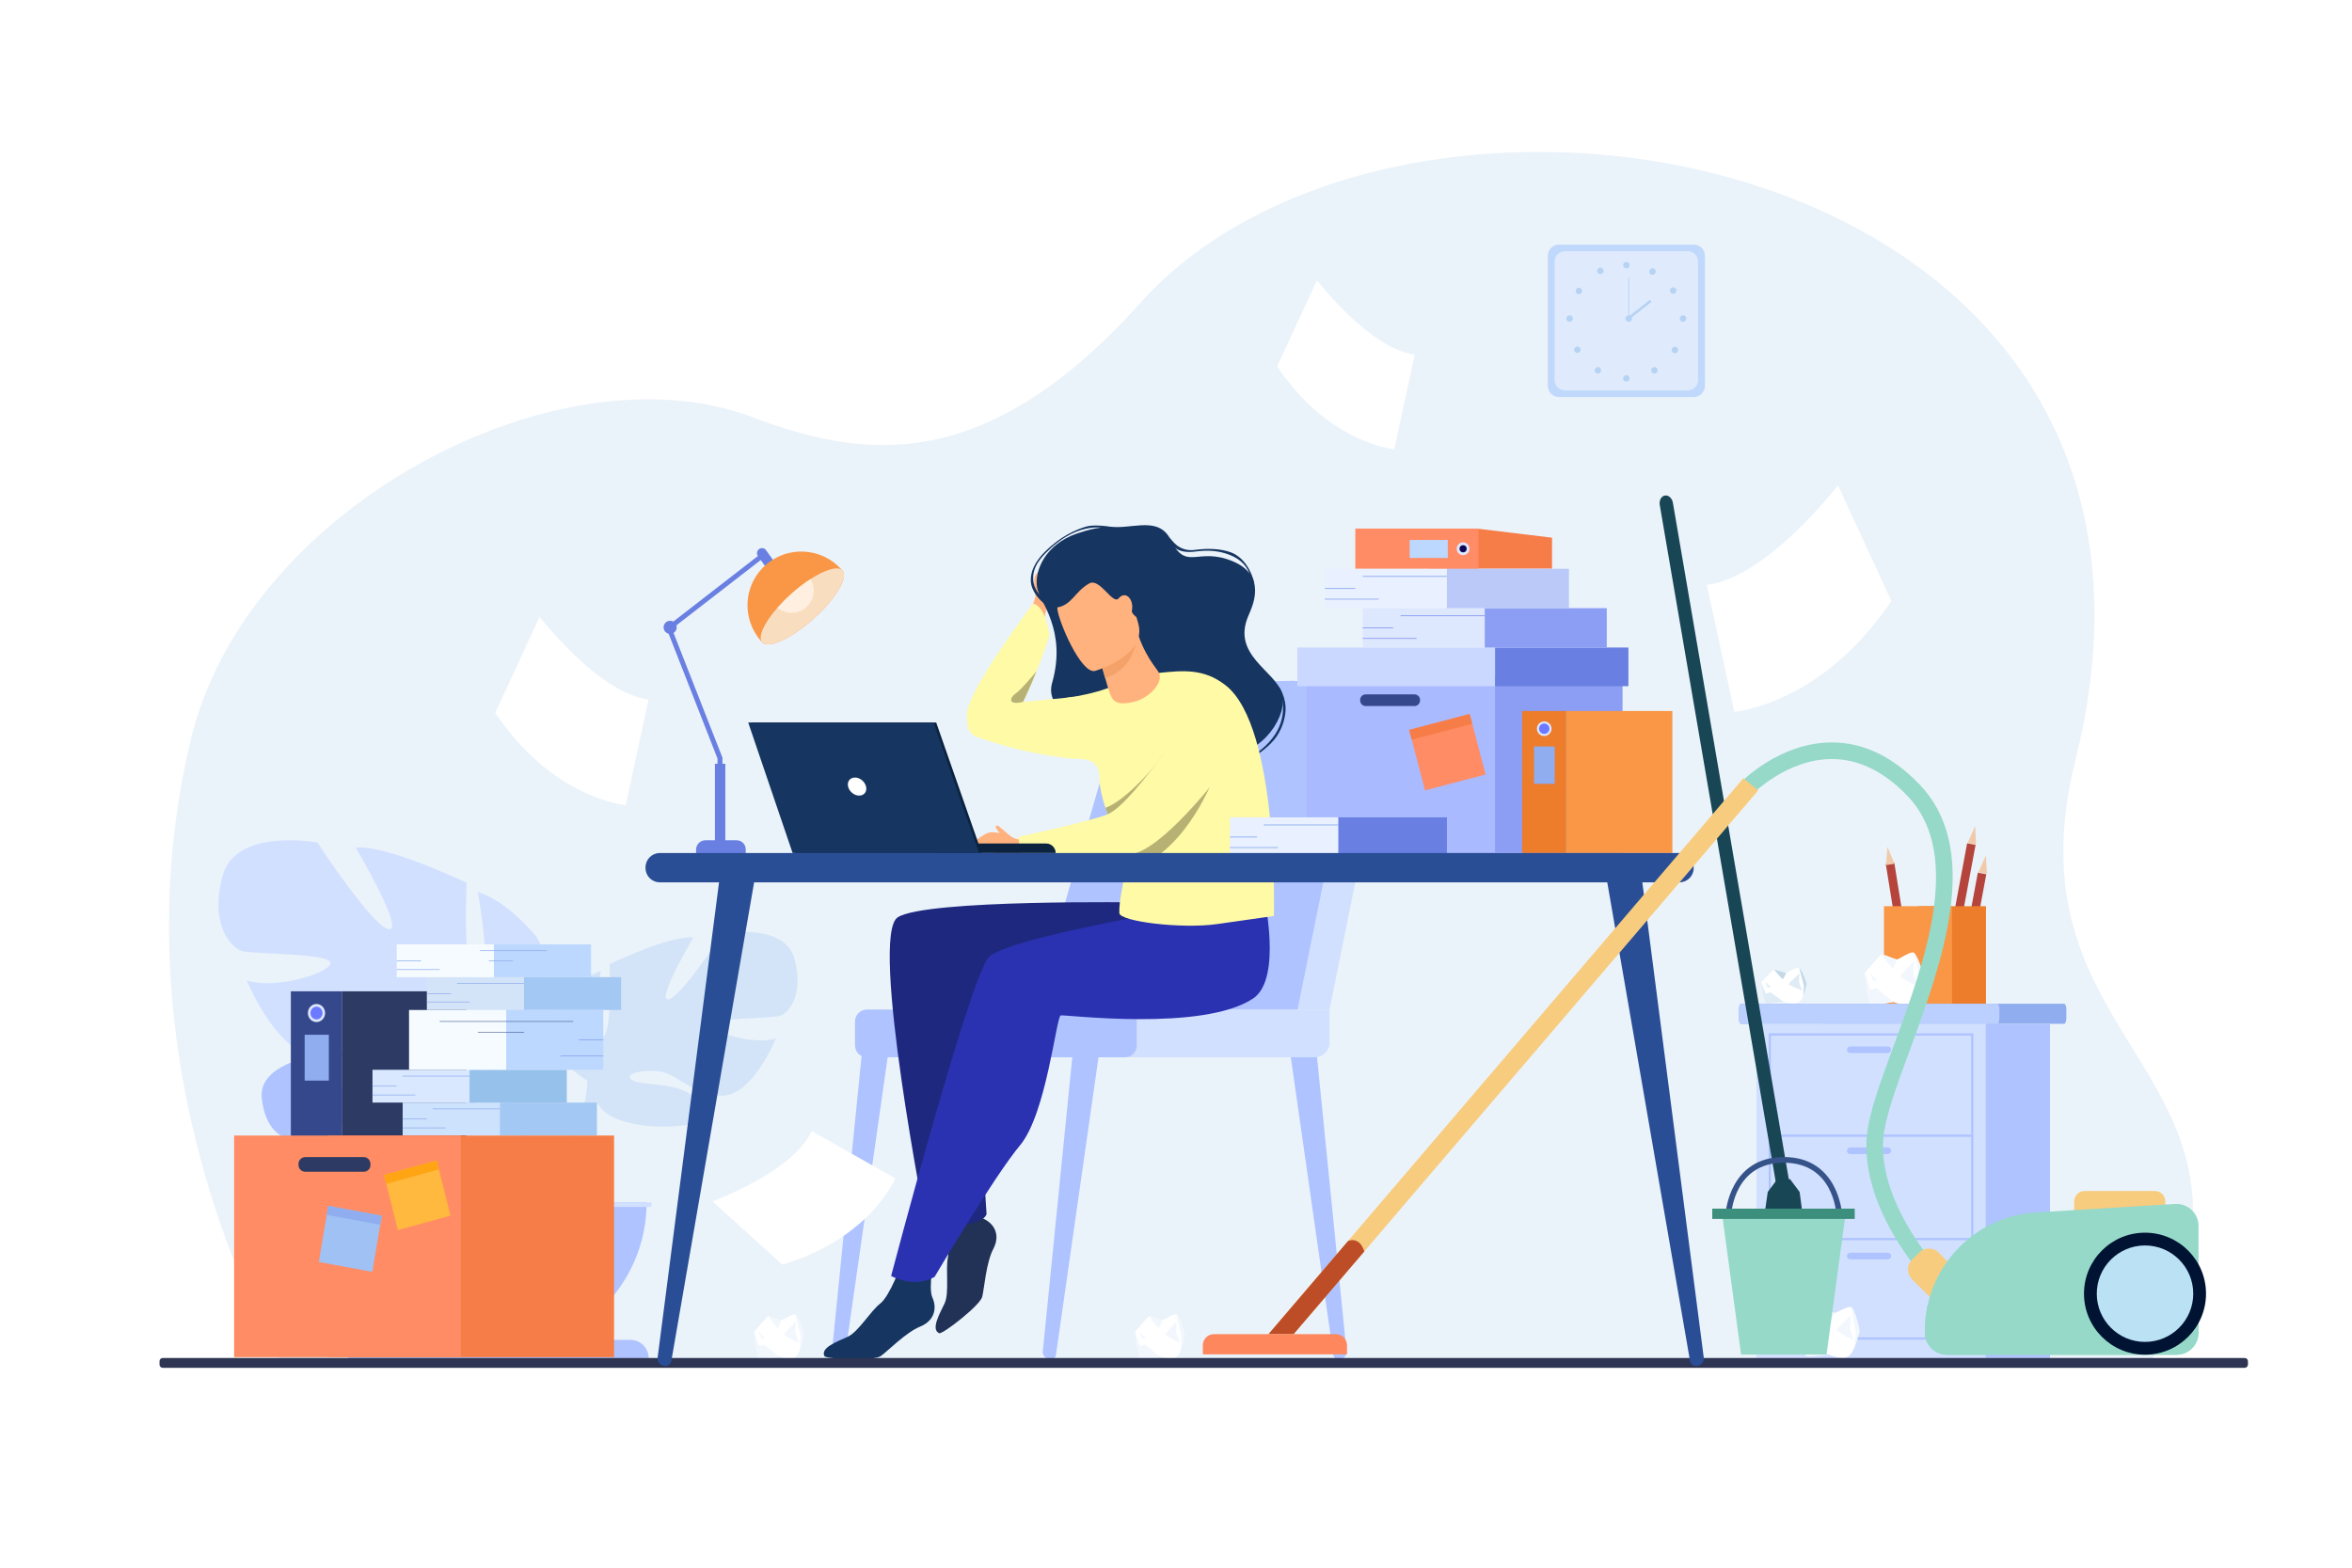 <?xml version="1.0" encoding="utf-8"?>
<!-- Generator: Adobe Illustrator 21.1.0, SVG Export Plug-In . SVG Version: 6.00 Build 0)  -->
<svg version="1.1" id="_x3C_Layer_x3E_" xmlns="http://www.w3.org/2000/svg" xmlns:xlink="http://www.w3.org/1999/xlink" x="0px"
	 y="0px" viewBox="0 0 2760 1840" style="enable-background:new 0 0 2760 1840;" xml:space="preserve">
<style type="text/css">
	.st0{fill:#FFFFFF;}
	.st1{fill:#EBF3FA;}
	.st2{fill:#B5453C;}
	.st3{fill:#EFCBAB;}
	.st4{fill:#ED7D2B;}
	.st5{fill:#F99746;}
	.st6{fill:#F2F7FE;}
	.st7{fill:#8FADEF;}
	.st8{fill:#BBD0FF;}
	.st9{fill:#AEC3FF;}
	.st10{fill:#D2E0FF;}
	.st11{fill:#C0D8FB;}
	.st12{fill:#DFEBFD;}
	.st13{fill:#B7D3F3;}
	.st14{fill:#D4E4F8;}
	.st15{fill:#C4D9E8;}
	.st16{fill:#DFEBF5;}
	.st17{fill:#223156;}
	.st18{fill:#1F287F;}
	.st19{fill:#163560;}
	.st20{fill:#2B32B2;}
	.st21{fill:#FFB27D;}
	.st22{fill:#FFFAA6;}
	.st23{fill:#F4A269;}
	.st24{fill:#B7B274;}
	.st25{fill:#35488B;}
	.st26{fill:#2C3A64;}
	.st27{fill:#DDE7FE;}
	.st28{fill:#6C7AFF;}
	.st29{fill:#CDE2FC;}
	.st30{fill:#A4C8F4;}
	.st31{fill:#D9E8FE;}
	.st32{fill:#96C1EA;}
	.st33{fill:#F5FBFF;}
	.st34{fill:#BDD8FF;}
	.st35{fill:#F77D48;}
	.st36{fill:#FF8C64;}
	.st37{fill:#9FC1F4;}
	.st38{fill:#FFB93E;}
	.st39{fill:#FFA412;}
	.st40{fill:#8C9DF4;}
	.st41{fill:#A9BAFF;}
	.st42{fill:#CAD7FF;}
	.st43{fill:#6980E2;}
	.st44{fill:#0B0755;}
	.st45{fill:#E9F0FF;}
	.st46{fill:#BBC9F9;}
	.st47{fill:#2E3552;}
	.st48{fill:#0B233F;}
	.st49{fill:#F9DDBF;}
	.st50{fill:#FFEFE1;}
	.st51{fill:#2A4E96;}
	.st52{fill:#184655;}
	.st53{fill:#355389;}
	.st54{fill:#96D9C9;}
	.st55{fill:#3C8F7C;}
	.st56{fill:#F7CC7F;}
	.st57{fill:#BC4D26;}
	.st58{fill:#FE875E;}
	.st59{fill:#001333;}
	.st60{fill:#BAE1F4;}
</style>
<rect class="st0" width="2760" height="1840"/>
<g>
	<g>
		<path class="st1" d="M332.3,1602.5c0,0-205.3-338-107.8-736.8C290.4,595.7,653.4,404,881.2,489c122,45.5,268.1,77.2,456.8-133.4
			C1652.9,4.2,2616.3,171.1,2435.4,892.5c-87.5,349.1,266.4,361.8,86.1,710.7L332.3,1602.5z"/>
	</g>
	<g>
		<g>
			<g>
				
					<rect x="2222.6" y="1013.9" transform="matrix(0.987 -0.159 0.159 0.987 -142.012 366.689)" class="st2" width="10.1" height="119.4"/>
			</g>
			<g>
				<polygon class="st3" points="2214.8,993.8 2213.2,1015.4 2223.2,1013.8 				"/>
			</g>
		</g>
		<g>
			<g>
				
					<rect x="2310.6" y="1023.7" transform="matrix(0.983 0.183 -0.183 0.983 236.931 -404.865)" class="st2" width="10.1" height="119.4"/>
			</g>
			<g>
				<polygon class="st3" points="2330.4,1004 2321.6,1023.8 2331.6,1025.6 				"/>
			</g>
		</g>
		<g>
			<g>
				
					<rect x="2298" y="989.2" transform="matrix(0.983 0.183 -0.183 0.983 230.439 -403.156)" class="st2" width="10.1" height="119.4"/>
			</g>
			<g>
				<polygon class="st3" points="2317.8,969.6 2309,989.3 2318.9,991.2 				"/>
			</g>
		</g>
		<g>
			<g>
				<rect x="2250.7" y="1063.6" class="st4" width="79.8" height="115"/>
			</g>
			<g>
				<rect x="2210.8" y="1063.6" class="st5" width="79.8" height="115"/>
			</g>
		</g>
	</g>
	<g>
		<g>
			<path class="st0" d="M2256.9,1147.6c-0.7,1.8-2.1,11.4-5.1,19.3l0,0c-1.8,4.8-4.1,9-7.2,10.7c-8.2,4.4-22.8-1.6-22.8-1.6
				s-24.2,4.2-26.7,3.2c-2.4-1-6.8-37.5-6.8-37.5s17.9-20.8,19.5-21.4c1.7-0.7,16,5.9,18.3,5.8c2.4-0.1,15.8-10,19.6-7.9
				C2249.6,1120.3,2258.1,1144.7,2256.9,1147.6z"/>
		</g>
		<g>
			<path class="st6" d="M2226.2,1126.1c0,0-3.7,9.8-4.8,10.7c-1.1,0.9-13.5-16.5-13.5-16.5
				C2209.5,1119.7,2223.8,1126.3,2226.2,1126.1z"/>
		</g>
		<g>
			<path class="st6" d="M2246,1127.8c0,0-16.4,17-16.1,18.5c0.3,1.5,19.4,11.2,20.1,10.8c0.7-0.4-4.6-12.4-4.5-14.4
				C2245.5,1140.5,2246,1127.8,2246,1127.8z"/>
		</g>
		<g>
			<path class="st6" d="M2256.9,1147.6c-0.7,1.8-2.1,11.4-5.1,19.3l0,0l0,0l1.1-18l-7.1-30.7
				C2249.6,1120.3,2258.1,1144.7,2256.9,1147.6z"/>
		</g>
		<g>
			<path class="st6" d="M2221.8,1176.1c0,0-24.2,4.2-26.7,3.2c-2.4-1-6.8-37.5-6.8-37.5s6.3,18.5,6.5,19.4c0.2,0.9,7.6-1.5,7.6-1.5
				L2221.8,1176.1z"/>
		</g>
		<g>
			<polygon class="st6" points="2194.6,1141.4 2197.9,1151 2203.5,1150.7 2199.1,1146.8 			"/>
		</g>
	</g>
	<g>
		<g>
			<path class="st7" d="M2040.5,1184.7v10.4c0,3.6,1.2,6.6,2.6,6.6h379.1c1.4,0,2.6-3,2.6-6.6v-10.4c0-3.6-1.2-6.6-2.6-6.6h-379.1
				C2041.7,1178.1,2040.5,1181.1,2040.5,1184.7z"/>
		</g>
		<g>
			<path class="st8" d="M2040.5,1184.7v10.4c0,3.6,1.1,6.6,2.4,6.6h300.9c1.3,0,2.4-3,2.4-6.6v-10.4c0-3.6-1.1-6.6-2.4-6.6h-300.9
				C2041.6,1178.1,2040.5,1181.1,2040.5,1184.7z"/>
		</g>
		<g>
			
				<rect x="2136.4" y="1201.7" transform="matrix(-1 -1.224647e-16 1.224647e-16 -1 4542.011 2795.666)" class="st9" width="269.1" height="392.3"/>
		</g>
		<g>
			
				<rect x="2061" y="1201.7" transform="matrix(-1 -1.224647e-16 1.224647e-16 -1 4391.175 2795.666)" class="st10" width="269.1" height="392.3"/>
		</g>
		<g>
			<g>
				<g>
					<path class="st9" d="M2075.5,1212.8h240.2v359.5h-240.2V1212.8z M2313.1,1215.4h-235v354.3h235V1215.4z"/>
				</g>
			</g>
			<g>
				<g>
					<rect x="2076.8" y="1331.7" class="st9" width="237.6" height="2.6"/>
				</g>
			</g>
			<g>
				<g>
					<rect x="2076.8" y="1453" class="st9" width="237.6" height="2.6"/>
				</g>
			</g>
			<g>
				<path class="st9" d="M2171.2,1236h44.1c2.1,0,3.9-1.8,3.9-3.9l0,0c0-2.1-1.8-3.9-3.9-3.9h-44.1c-2.1,0-3.9,1.8-3.9,3.9l0,0
					C2167.3,1234.2,2169.1,1236,2171.2,1236z"/>
			</g>
			<g>
				<path class="st9" d="M2171.2,1354.5h44.1c2.1,0,3.9-1.8,3.9-3.9l0,0c0-2.1-1.8-3.9-3.9-3.9h-44.1c-2.1,0-3.9,1.8-3.9,3.9l0,0
					C2167.3,1352.8,2169.1,1354.5,2171.2,1354.5z"/>
			</g>
			<g>
				<path class="st9" d="M2171.2,1478.1h44.1c2.1,0,3.9-1.8,3.9-3.9l0,0c0-2.1-1.8-3.9-3.9-3.9h-44.1c-2.1,0-3.9,1.8-3.9,3.9l0,0
					C2167.3,1476.4,2169.1,1478.1,2171.2,1478.1z"/>
			</g>
		</g>
	</g>
	<g>
		<g>
			<path class="st11" d="M1987.5,466h-158c-7.3,0-13.2-5.9-13.2-13.2V300.3c0-7.3,5.9-13.2,13.2-13.2h158c7.3,0,13.2,5.9,13.2,13.2
				v152.5C2000.7,460,1994.7,466,1987.5,466z"/>
		</g>
		<g>
			<path class="st12" d="M1980.6,458.2h-144.3c-6.6,0-12-5.4-12-12V306.9c0-6.6,5.4-12,12-12h144.3c6.6,0,12,5.4,12,12v139.2
				C1992.7,452.8,1987.3,458.2,1980.6,458.2z"/>
		</g>
		<g>
			<g>
				<g>
					<circle class="st13" cx="1908.5" cy="311.2" r="3.8"/>
				</g>
				<g>
					
						<ellipse transform="matrix(0.486 -0.874 0.874 0.486 718.543 1858.408)" class="st13" cx="1938.8" cy="318.5" rx="3.8" ry="3.8"/>
				</g>
				<g>
					
						<ellipse transform="matrix(0.84 -0.542 0.542 0.84 128.947 1119.265)" class="st13" cx="1964" cy="340.8" rx="3.8" ry="3.8"/>
				</g>
				<g>
					<circle class="st13" cx="1975" cy="373.9" r="3.8"/>
				</g>
				<g>
					
						<ellipse transform="matrix(0.707 -0.707 0.707 0.707 285.655 1510.324)" class="st13" cx="1965.6" cy="410.4" rx="3.8" ry="3.8"/>
				</g>
				<g>
					
						<ellipse transform="matrix(0.707 -0.707 0.707 0.707 261.472 1500.162)" class="st13" cx="1941.6" cy="434.5" rx="3.8" ry="3.8"/>
				</g>
				<g>
					<circle class="st13" cx="1908.5" cy="444.1" r="3.8"/>
				</g>
			</g>
			<g>
				<g>
					
						<ellipse transform="matrix(0.874 -0.486 0.486 0.874 81.731 952.303)" class="st13" cx="1878.1" cy="318.5" rx="3.8" ry="3.8"/>
				</g>
				<g>
					
						<ellipse transform="matrix(0.542 -0.84 0.84 0.542 562.246 1713.252)" class="st13" cx="1852.9" cy="340.8" rx="3.8" ry="3.8"/>
				</g>
				<g>
					<circle class="st13" cx="1841.9" cy="373.9" r="3.8"/>
				</g>
				<g>
					
						<ellipse transform="matrix(0.707 -0.707 0.707 0.707 251.98 1429.2)" class="st13" cx="1851.3" cy="410.4" rx="3.8" ry="3.8"/>
				</g>
				<g>
					
						<ellipse transform="matrix(0.707 -0.707 0.707 0.707 242.061 1453.284)" class="st13" cx="1875.3" cy="434.5" rx="3.8" ry="3.8"/>
				</g>
			</g>
		</g>
		<g>
			<g>
				<circle class="st13" cx="1911.3" cy="373.9" r="3.8"/>
			</g>
			<g>
				<g>
					<rect x="1910.8" y="326.2" class="st13" width="1" height="47.7"/>
				</g>
			</g>
			<g>
				<g>
					
						<rect x="1907.4" y="362.3" transform="matrix(0.787 -0.618 0.618 0.787 185.817 1265.37)" class="st13" width="32.1" height="3.1"/>
				</g>
			</g>
		</g>
	</g>
	<g>
		<g>
			<g>
				<path class="st9" d="M541,1330.2c0,0,42.3-49.4,2.6-80.7c0,0-29-17.6-52.7-16.1c0,0,33.5,56.2,22.7,61.8
					c-10.8,5.6-32.8-65.3-32.8-65.3s-66-6.4-87.2,3.8c0,0,56.4,46.2,44.5,48.9c-11.9,2.7-72.8-42.6-72.8-42.6s-61.4,10.5-58.2,47.9
					c3.3,37.5,24.4,49,33.7,48.1c9.3-1,63.7-21.8,64.9-14.1c1.2,7.6-31.6,32.5-54.5,33.7c0,0,43.3,47.8,72.1,34
					c28.8-13.8,31.2-35.6,49.2-43.8c17.9-8.2,33.3-8.2,25.9,0.2c-7.4,8.4-39.9,16.5-50.1,34.6c-10.3,18.2-19.5,30.4,10.3,25.9
					c29.8-4.5,78.2-26.3,80.3-51.2S541,1330.2,541,1330.2z"/>
			</g>
			<g>
				<g>
					<path class="st9" d="M337.3,1288.9c0,0,166.9-6.4,203.7,41.3c0,0,8.1,24.4,33.2,46.6l3.9,10.7c0,0-28.9-30.5-39.3-32.3
						C538.9,1355.2,555.1,1296,337.3,1288.9z"/>
				</g>
				<g>
					<path class="st9" d="M574.3,1376.8c0,0,35.8,26.5,38.3,73.8l-6.5,0.6c0,0-11.4-48.9-32.1-68.1S574.3,1376.8,574.3,1376.8z"/>
				</g>
			</g>
		</g>
		<g>
			<g>
				<path class="st14" d="M689,1268.1c0,0-67.3-37.7-35.9-88.9c0,0,25.1-31.4,52.1-39.5c0,0-14.4,76.3,0,78.1
					c14.4,1.8,9.9-86.2,9.9-86.2s70.9-34.1,98.7-31.4c0,0-44,74.5-29.6,72.7c14.4-1.8,63.7-77.2,63.7-77.2s72.7-13.5,84.4,29.6
					c11.7,43.1-7.2,64.6-18,67.3c-10.8,2.7-79.9,1.8-78.1,10.8c1.8,9,48.5,23.3,74.5,15.3c0,0-28.7,70.9-66.4,67.3
					c-37.7-3.6-49.4-26.9-72.7-28.7c-23.3-1.8-40.4,4.5-28.7,10.8c11.7,6.3,51.2,2.1,70,18.1c18.8,16,34.1,25.9-0.9,33.1
					c-35,7.2-97.8,2.7-110.4-24.2C689,1268.1,689,1268.1,689,1268.1z"/>
			</g>
			<g>
				<g>
					<path class="st14" d="M899.1,1138.9c0,0-188.5,61-210,129.3c0,0,0.9,30.5-18,65.5v13.5c0,0,19.7-45.8,30.5-52.1
						C701.6,1295,659.4,1235.8,899.1,1138.9z"/>
				</g>
				<g>
					<path class="st14" d="M671.1,1333.6c0,0-29.1,44.1-12.5,97.9l7.5-2c0,0-7.3-59.2,7.9-89
						C689.2,1310.8,671.1,1333.6,671.1,1333.6z"/>
				</g>
			</g>
		</g>
		<g>
			<g>
				<path class="st10" d="M581.9,1216.1c0,0,88.7-49.7,47.3-117.1c0,0-33.1-41.4-68.6-52.1c0,0,18.9,100.6,0,102.9
					c-18.9,2.4-13-113.6-13-113.6s-93.5-45-130.2-41.4c0,0,58,98.2,39,95.8c-18.9-2.4-84-101.8-84-101.8s-95.8-17.7-111.2,39
					c-15.4,56.8,9.5,85.2,23.7,88.7c14.2,3.5,105.3,2.4,102.9,14.2c-2.4,11.8-63.9,30.8-98.2,20.1c0,0,37.9,93.5,87.6,88.7
					c49.7-4.7,65.1-35.5,95.8-37.9c30.8-2.4,53.2,5.9,37.9,14.2c-15.4,8.3-67.4,2.7-92.3,23.8c-24.8,21.1-45,34.1,1.2,43.6
					c46.1,9.5,129,3.5,145.5-31.9C581.9,1216.1,581.9,1216.1,581.9,1216.1z"/>
			</g>
			<g>
				<g>
					<path class="st10" d="M305,1045.7c0,0,248.5,80.5,276.9,170.4c0,0-1.2,40.2,23.7,86.4v17.7c0,0-26-60.3-40.2-68.6
						C565.3,1251.6,621,1173.5,305,1045.7z"/>
				</g>
				<g>
					<path class="st10" d="M605.6,1302.5c0,0,38.3,58.2,16.5,129l-9.9-2.6c0,0,9.6-78-10.5-117.3
						C581.7,1272.4,605.6,1302.5,605.6,1302.5z"/>
				</g>
			</g>
		</g>
		<g>
			<path class="st9" d="M584.9,1585.1c-96,0-173.8-77.8-173.8-173.8h347.7C758.7,1507.3,680.9,1585.1,584.9,1585.1z"/>
		</g>
		<g>
			<path class="st9" d="M408.7,1594h352.5l0,0c0-11.8-9.6-21.4-21.4-21.4H430.1C418.3,1572.5,408.7,1582.1,408.7,1594L408.7,1594z"
				/>
		</g>
		<g>
			
				<rect x="407.1" y="1411.3" transform="matrix(-1 -1.224647e-16 1.224647e-16 -1 1171.569 2827.904)" class="st10" width="357.3" height="5.3"/>
		</g>
	</g>
	<g>
		<g>
			<path class="st0" d="M943,1567.6c-0.6,1.5-1.7,9.6-4.2,16.4l0,0c-1.5,4.1-3.4,7.7-6,9.1c-6.9,3.8-19.3-1.2-19.3-1.2
				s-20.5,3.6-22.5,2.8c-2.1-0.8-6-31.6-6-31.6s15-17.6,16.4-18.2c1.4-0.6,13.5,4.9,15.5,4.8c2-0.1,13.3-8.5,16.5-6.8
				C936.7,1544.6,944,1565.2,943,1567.6z"/>
		</g>
		<g>
			<path class="st6" d="M916.9,1549.6c0,0-3.1,8.3-4,9.1c-1,0.8-11.5-13.9-11.5-13.9C902.8,1544.3,914.9,1549.8,916.9,1549.6z"/>
		</g>
		<g>
			<path class="st6" d="M933.7,1550.9c0,0-13.8,14.5-13.5,15.7c0.3,1.3,16.5,9.3,17,9c0.6-0.4-4-10.4-3.9-12.2
				C933.4,1561.7,933.7,1550.9,933.7,1550.9z"/>
		</g>
		<g>
			<path class="st6" d="M943,1567.6c-0.6,1.5-1.7,9.6-4.2,16.4l0,0l0,0l0.8-15.2l-6.2-25.9C936.7,1544.6,944,1565.2,943,1567.6z"/>
		</g>
		<g>
			<path class="st6" d="M913.5,1591.9c0,0-20.5,3.6-22.5,2.8c-2.1-0.8-6-31.6-6-31.6s5.5,15.6,5.6,16.4c0.1,0.8,6.4-1.3,6.4-1.3
				L913.5,1591.9z"/>
		</g>
		<g>
			<polygon class="st6" points="890.4,1562.7 893.2,1570.8 897.9,1570.5 894.2,1567.3 			"/>
		</g>
	</g>
	<g>
		<g>
			<path class="st0" d="M1390,1567.6c-0.6,1.5-1.7,9.6-4.2,16.4l0,0c-1.5,4.1-3.4,7.7-6,9.1c-6.9,3.8-19.3-1.2-19.3-1.2
				s-20.5,3.6-22.5,2.8s-6-31.6-6-31.6s15-17.6,16.4-18.2c1.4-0.6,13.5,4.9,15.5,4.8c2-0.1,13.3-8.5,16.5-6.8
				C1383.7,1544.6,1391,1565.2,1390,1567.6z"/>
		</g>
		<g>
			<path class="st6" d="M1363.9,1549.6c0,0-3.1,8.3-4,9.1c-1,0.8-11.5-13.9-11.5-13.9C1349.8,1544.3,1361.9,1549.8,1363.9,1549.6z"
				/>
		</g>
		<g>
			<path class="st6" d="M1380.7,1550.9c0,0-13.8,14.5-13.5,15.7c0.3,1.3,16.5,9.3,17,9c0.6-0.4-4-10.4-3.9-12.2
				C1380.4,1561.7,1380.7,1550.9,1380.7,1550.9z"/>
		</g>
		<g>
			<path class="st6" d="M1390,1567.6c-0.6,1.5-1.7,9.6-4.2,16.4l0,0l0,0l0.8-15.2l-6.2-25.9C1383.7,1544.6,1391,1565.2,1390,1567.6z
				"/>
		</g>
		<g>
			<path class="st6" d="M1360.5,1591.9c0,0-20.5,3.6-22.5,2.8s-6-31.6-6-31.6s5.5,15.6,5.6,16.4c0.1,0.8,6.4-1.3,6.4-1.3
				L1360.5,1591.9z"/>
		</g>
		<g>
			<polygon class="st6" points="1337.4,1562.7 1340.2,1570.8 1344.9,1570.5 1341.2,1567.3 			"/>
		</g>
	</g>
	<g>
		<g>
			<path class="st0" d="M2181.8,1563.7c-0.8,1.7-2.7,11-6,18.7v0c-2,4.6-4.5,8.6-7.6,10.1c-8.3,3.9-22.3-2.8-22.3-2.8
				s-24,2.8-26.3,1.7s-4.7-37.1-4.7-37.1s18.7-19.4,20.3-20c1.7-0.6,15.3,6.7,17.7,6.7c2.3,0,16-8.9,19.7-6.7
				C2176.1,1536.6,2183.1,1561,2181.8,1563.7z"/>
		</g>
		<g>
			<path class="st6" d="M2152.8,1541c0,0-4.2,9.4-5.3,10.3s-12.3-16.9-12.3-16.9C2136.8,1533.8,2150.4,1541,2152.8,1541z"/>
		</g>
		<g>
			<path class="st6" d="M2172.2,1543.7c0,0-17.1,15.8-16.8,17.3c0.2,1.5,18.5,12,19.1,11.6c0.7-0.4-3.9-12.4-3.7-14.4
				C2171,1556.2,2172.2,1543.7,2172.2,1543.7z"/>
		</g>
		<g>
			<path class="st6" d="M2181.8,1563.7c-0.8,1.7-2.7,11-6,18.7v0h0l2-17.6l-5.3-30.5C2176.1,1536.6,2183.1,1561,2181.8,1563.7z"/>
		</g>
		<g>
			<path class="st6" d="M2145.8,1589.8c0,0-24,2.8-26.3,1.7s-4.7-37.1-4.7-37.1s5.2,18.5,5.3,19.4c0.1,0.9,7.5-1.1,7.5-1.1
				L2145.8,1589.8z"/>
		</g>
		<g>
			<polygon class="st6" points="2121,1554.3 2123.7,1563.9 2129.2,1563.9 2125.1,1559.9 			"/>
		</g>
	</g>
	<g>
		<g>
			<path class="st0" d="M2119.9,1155.9c-0.6,1.2-1.7,7.7-3.9,13.1l0,0c-1.4,3.3-3.2,6.2-5.6,7.3c-6.4,3.1-17.7-0.8-17.7-0.8
				s-18.8,3.1-20.7,2.4c-1.9-0.6-5.3-25.2-5.3-25.2s13.9-14.2,15.2-14.7c1.3-0.5,12.4,3.8,14.2,3.7c1.8-0.1,12.2-6.9,15.2-5.6
				C2114.3,1137.6,2120.8,1153.9,2119.9,1155.9z"/>
		</g>
		<g>
			<path class="st15" d="M2096.1,1141.8c0,0-2.9,6.7-3.8,7.3s-10.5-11-10.5-11C2083.1,1137.6,2094.2,1141.9,2096.1,1141.8z"/>
		</g>
		<g>
			<path class="st16" d="M2111.5,1142.6c0,0-12.8,11.7-12.5,12.7c0.2,1,15.1,7.3,15.6,7c0.5-0.3-3.6-8.3-3.5-9.7
				C2111.1,1151.2,2111.5,1142.6,2111.5,1142.6z"/>
		</g>
		<g>
			<path class="st15" d="M2119.9,1155.9c-0.6,1.2-1.7,7.7-3.9,13.1l0,0l0,0l0.8-12.2l-5.5-20.7
				C2114.3,1137.6,2120.8,1153.9,2119.9,1155.9z"/>
		</g>
		<g>
			<path class="st16" d="M2092.7,1175.6c0,0-18.8,3.1-20.7,2.4c-1.9-0.6-5.3-25.2-5.3-25.2s4.9,12.4,5,13c0.1,0.6,5.9-1.1,5.9-1.1
				L2092.7,1175.6z"/>
		</g>
		<g>
			<polygon class="st16" points="2071.6,1152.5 2074.1,1158.9 2078.5,1158.6 2075.1,1156.1 			"/>
		</g>
	</g>
	<g>
		<g>
			<path class="st17" d="M1101.1,1422.8c0,0,14.4,38.5,11.3,52.8c-3.1,14.3,1.9,41.9-4,54.3s-16.3,30.4-6.3,34.9
				c3.8,1.7,48-32.6,50.5-42.7c2.5-10.1,4.5-40,13-56.2c8.5-16.2,1.4-29.3-10.9-35.2c-12.2-6-29.3-38.6-29.3-38.6L1101.1,1422.8z"/>
		</g>
		<g>
			<g>
				<g>
					<path class="st9" d="M1233.1,1595.4l-0.6,0c-5.3-0.1-9.3-4.4-8.8-9.3l35.1-350.2l30.6,2.7l-50.3,352
						C1238.5,1593.4,1236,1595.4,1233.1,1595.4z"/>
				</g>
			</g>
			<g>
				<g>
					<path class="st9" d="M1570.7,1595.4l0.6,0c5.3-0.1,9.3-4.4,8.8-9.3l-35.1-350.2l-30.6,2.7l50.3,352
						C1565.2,1593.4,1567.7,1595.4,1570.7,1595.4z"/>
				</g>
			</g>
			<g>
				<g>
					<path class="st9" d="M985.7,1595.4l-0.6,0c-5.3-0.1-9.3-4.4-8.8-9.3l35.1-350.2l30.6,2.7l-50.3,352
						C991.2,1593.4,988.7,1595.4,985.7,1595.4z"/>
				</g>
			</g>
			<g>
				<path class="st10" d="M1560.2,1185l62.2-307.3c8-41.6-26.5-79.7-71.3-78.6l-120,2.7c-41.4,0.9-77.4,28.7-88.9,68.4l-91.1,314.8
					H1560.2z"/>
			</g>
			<g>
				<path class="st9" d="M1522.6,1185l62.2-307.3c8-41.6-26.5-79.7-71.3-78.6l-120,2.7c-41.4,0.9-77.4,28.7-88.9,68.4l-91.1,314.8
					H1522.6z"/>
			</g>
			<g>
				<path class="st10" d="M1542.9,1241H1068c-9.5,0-17.3-7.8-17.3-17.3v-21.4c0-9.5,7.8-17.3,17.3-17.3h492.2v38.7
					C1560.2,1233.2,1552.4,1241,1542.9,1241z"/>
			</g>
			<g>
				<path class="st9" d="M1320,1241h-302.7c-7.7,0-14-6.3-14-14v-28.1c0-7.7,6.3-14,14-14H1320c7.7,0,14,6.3,14,14v28.1
					C1334,1234.7,1327.7,1241,1320,1241z"/>
			</g>
		</g>
		<g>
			<path class="st18" d="M1339.7,1059.2c0,0-252.5-4-286.2,17.4c-33.7,21.4,33.7,363.5,33.7,363.5s65.3,2.1,70.5-15.2
				c0,0-11.7-160.3-1.5-188c10.3-27.7,3.9-66.1,3.9-66.1s127.7,19.5,168.3,9.9C1369,1171.2,1339.7,1059.2,1339.7,1059.2z"/>
		</g>
		<g>
			<path class="st19" d="M1058.2,1482.5c0,0-13.8,38.7-25.4,47.6c-11.5,8.9-25.6,33.3-38.1,38.9c-12.4,5.7-32,12.7-27.3,22.6
				c1.8,3.8,57.7,6.1,66.2,0c8.5-6.1,29.2-27.6,46.2-34.6c16.9-6.9,19.9-21.5,14.4-33.9s2.5-48.4,2.5-48.4L1058.2,1482.5z"/>
		</g>
		<g>
			<path class="st20" d="M1482.9,1050.2c0,0-299.6,46.9-322.7,73.5c-23.1,26.7-114.5,373.9-114.5,373.9s26.7,15,51,1.1
				c0,0,69.6-117.7,100.4-154.6s42.5-151.2,47.6-152.3c5.1-1.2,166.3,19.5,225.7-19.8C1505.4,1148.9,1482.9,1050.2,1482.9,1050.2z"
				/>
		</g>
		<g>
			<g>
				<path class="st21" d="M1204.6,985.9c0,0-10.6,0.8-18.1-3.9c-2.5-1.6-20.1-7.7-28.2-4c-8.1,3.6-25,16.1-20.4,19.8
					c4.6,3.7,19.6,1.5,23.3,0.3c3.7-1.2,9.9,7.9,16.5,7.4c6.6-0.5,16-4.1,30-1.9c14,2.2,11.6-17.9,9.6-19.7
					S1204.6,985.9,1204.6,985.9z"/>
			</g>
			<g>
				<path class="st21" d="M1189.8,984.6c0,0-12-9.7-15.8-13.2c-3.8-3.5-5.1-3-5.6-0.8c-0.4,2.2,9,9.6,6.1,15.6
					C1171.7,992.3,1191.2,988.5,1189.8,984.6z"/>
			</g>
		</g>
		<g>
			<g>
				<path class="st19" d="M1462.6,893.3l-0.8-1.4c14.7-8.1,26-17.6,33.3-28.2c5.9-8.4,9.3-17.6,10.3-27.3
					c1.6-16.5-4.6-28.7-4.7-28.9l0-1.7c0.3,0.5,9.4,13.3,7.7,30.3c-1,9.9-4.6,20-10.6,28.7C1490.2,875.6,1477.5,885.1,1462.6,893.3z
					"/>
			</g>
		</g>
		<g>
			<path class="st21" d="M1210.4,713.6c0,0,4.2-10.7,4.7-13.4c0.5-2.7-4.2-19.9,0.9-26.3s20-18.9,22.2-13.9c2.3,5-2.9,18-4.8,21
				c-1.9,3,4.9,10.7,3,16.5c-1.9,5.8-9.5,15-10.6,28c-1.1,13-16.3,5-17.4,2.8C1207.3,726,1210.4,713.6,1210.4,713.6z"/>
		</g>
		<g>
			<path class="st19" d="M1263.5,626.3c25.5-8.7,33.2-7.4,49.2-7.7c23.4-0.5,48.8-10,61.1,15c18.6,37.8,30.9,7.8,72.6,25.1
				c41.7,17.3,22.6,54.2,18.3,64.6c-19.2,45.4,31,63.8,39.4,89.7c8.5,25.9-22.4,72.2-62.3,72.8c-39.9,0.6-224.9-22.2-207.2-84.2
				c17.7-62-14.9-95.7-17.6-111.8C1213.5,669.2,1227.4,638.7,1263.5,626.3z"/>
		</g>
		<g>
			<path class="st22" d="M1494.8,1075.1c-23.9,3.3-46.1,6.5-66.7,9.5c-41.1,5.9-114.3-3-114.6-13c-0.5-16.4,5.2-33.8,6.4-50.1
				c0.6-7.8,0.1-15.3-2.5-22.4c-0.9-2.4-2-5.1-3.3-8.2c-2.6-6.2-5.7-13.5-8.9-21.4c-1.8-4.5-3.6-9.1-5.3-13.8
				c-0.8-2.1-1.5-4.2-2.2-6.3c-0.2-0.5-0.3-0.9-0.5-1.4c-0.5-1.5-1-3.1-1.5-4.6c-0.4-1.5-0.9-2.9-1.3-4.4
				c-1.4-5.2-2.6-10.3-3.4-15.2c-0.6-3.9-0.9-7.6-0.9-11.1c0.1-15.7-8.4-20.2-18.7-21.7c-4.6-0.7-9.5-0.8-14.3-1c0,0,0,0,0,0
				c-3.8-0.2-7.4-0.4-10.7-1.1c-6.9-1.5-14.2-39.7-5.2-59.3c2.8-6,7.1-10.3,13.5-11.1l0.1,0c11.5-1.5,29.8-5.2,45.4-10.9
				c4-1.5,56.4-17.5,59.7-17.8c27.7-2.8,52.6-5.6,78.3,14.5C1500.9,853.3,1495,1074.7,1494.8,1075.1z"/>
		</g>
		<g>
			<g>
				<path class="st19" d="M1225.4,708.6c-4.9-4.2-15.3-14-15.8-26.9c-0.4-11.1,5.1-22.6,16.5-34c18.1-18.1,36.3-26.1,48.4-29.6
					c13.1-3.8,38.2,1.9,38.6,1.9l-8,2c-12.9-5-43.8-7.8-77.8,26.9c-10.9,11.1-15.4,20.2-14.9,30.9c0.5,12.3,8.1,18.8,12.8,22.8
					c0.2,0.2,6.3,1.7,6.3,1.7S1225.5,708.7,1225.4,708.6z"/>
			</g>
		</g>
		<g>
			<g>
				<path class="st21" d="M1331.8,823.4c-23.3,6-26.5-1.9-29.7-10.4c-1.3-3.5-3.1-9.8-5.2-17.2c-0.9-3.1-1.8-6.5-2.8-9.9
					c-1.9-6.7-4.1-13.5-5.9-18.8c-1.9-5.8-3.4-9.7-3.4-9.7l44.5-22.7l2.6-1.3c10.3,36.7,25.4,50.5,28.1,56.4
					C1365.7,802.3,1347,819.5,1331.8,823.4z"/>
			</g>
			<g>
				<path class="st23" d="M1333.3,751.5c-1.9,14.9-10.6,36-36.4,44.4c-0.9-3.1-1.8-6.5-2.8-9.9c-1.9-6.7-4.1-13.5-5.9-18.8
					L1333.3,751.5z"/>
			</g>
		</g>
		<g>
			<path class="st21" d="M1284.9,787.5c0,0,62.4-17.9,50.6-56.5c-11.7-38.7-11.6-67-51.9-57.3c-40.3,9.8-43.5,26.9-42.8,40.7
				C1241.7,728.3,1268.4,791.2,1284.9,787.5z"/>
		</g>
		<g>
			<path class="st19" d="M1278.2,684.8c-17.4,9.7-20.4,26.3-39.4,28.4c-15.6,1.8-23.4-41.4,9.1-58.1c39.4-20.3,34.3-34.8,51.3-36.4
				c28.1-2.6,48.5,90.8,46.9,92.7c-1.5,1.9-8.3,15.9-8.3,15.9s-10.5-6.4-9.6-10.5c2.8-12.9-7.2-24.3-15.5-14.5
				C1305.9,710.5,1290.6,677.8,1278.2,684.8z"/>
		</g>
		<g>
			<path class="st22" d="M1231.5,746.2c0,0-5.4,17.3-15.1,41.5c0,0,0,0,0,0c-3.2,8.1-7,16.9-11.2,26.2c-1.6,3.5-3.1,6.8-4.6,9.8
				c0,0.1-0.1,0.2-0.1,0.3c-14.4,29-25.7,38.5-38.9,40.7c-5.5,0.9-11,1.4-15.5,0c-7.4-2.2-12.5-9.3-11.4-27.2
				c1.7-28.9,77.7-129.2,77.7-129.2c6.4,1.8,10.7,8.3,13.6,15.3C1230.3,734.3,1231.5,746.2,1231.5,746.2z"/>
		</g>
		<g>
			<path class="st22" d="M1289.3,815.1c0,0-112.3,11.3-127.1,12.6c-14.8,1.3-18.3,36.2-18.3,36.2s70.9,28.1,144,27.5
				C1360.9,890.8,1289.3,815.1,1289.3,815.1z"/>
		</g>
		<g>
			<g>
				<path class="st19" d="M1472,685c-3.3-15.6-13-31.3-27.6-36.7c-11.1-4.1-25.7-5.1-42.2-2.9c-7.9,1.1-14.9-0.7-20.9-5.1
					c-4.3-3.3-8.9-9.5-9.1-9.8l0,0l1.9,5.3c-2.5,3.8,0.7,4.1,5.5,7.7l0,0c4.4,3.3,12.2,5.3,22.8,3.9c16.1-2.2,28.3-0.7,39.1,3.3
					c11.7,4.3,20.2,11.2,24.6,22.1c0,0,0,0,0,0c0.8,2.1,1.5,4.3,2,6.7l3.7,5.2l0,0l0,0L1472,685z"/>
			</g>
		</g>
		<g>
			<path class="st24" d="M1216.4,787.7c-3.2,8.1-7,16.9-11.2,26.2c-1.6,3.5-3.1,6.8-4.6,9.8c-0.5,0.2-0.9,0.3-1.4,0.4c0,0,0,0,0,0
				c-3.5,0.8-6.2,1-8.1,0.8c-7.3-0.7-5.1-6.9,0.7-10.9C1199,809,1216.1,788.1,1216.4,787.7z"/>
		</g>
		<g>
			<path class="st24" d="M1422.1,917.6c0,0-35.7,92.3-102.2,103.9c0.6-7.8,0.1-15.3-2.5-22.4c-0.9-2.4-2-5.1-3.3-8.2
				c3.9-1.9,6.6-3,6.6-3L1422.1,917.6z"/>
		</g>
		<g>
			<path class="st24" d="M1366.1,883.5l-32.8,86.1h-28.1l0,0c-1.8-4.5-3.6-9.1-5.3-13.8c-0.8-2.1-1.5-4.2-2.2-6.3
				c-0.2-0.5-0.3-0.9-0.5-1.4C1316.6,941.6,1350.6,907.4,1366.1,883.5z"/>
		</g>
		<g>
			<path class="st22" d="M1412.1,815.1c0,0-78.9,126.4-112.3,140.6c-19,8.1-104.6,26.5-104.6,26.5l1.7,19c0,0,122.6,4.5,136.2,0
				c40.1-13.2,105.1-100.6,105.1-100.6L1412.1,815.1z"/>
		</g>
	</g>
	<g>
		<g>
			<g>
				<rect x="341.3" y="1163.5" class="st25" width="60.3" height="204.1"/>
			</g>
			<g>
				<rect x="401.6" y="1163.5" class="st26" width="145.5" height="204.1"/>
			</g>
			<g>
				<ellipse class="st27" cx="371.4" cy="1189" rx="10.1" ry="10.6"/>
			</g>
			<g>
				<ellipse class="st28" cx="371.4" cy="1189" rx="7.1" ry="7.5"/>
			</g>
			<g>
				<rect x="357.5" y="1214.5" class="st7" width="28.4" height="53.8"/>
			</g>
		</g>
		<g>
			<rect x="472.5" y="1294.1" class="st29" width="114" height="38.5"/>
		</g>
		<g>
			<rect x="586.5" y="1294.1" class="st30" width="114" height="38.5"/>
		</g>
		<g>
			<g>
				<rect x="472.5" y="1313" class="st7" width="28.4" height="0.8"/>
			</g>
		</g>
		<g>
			<g>
				<rect x="507.9" y="1301.1" class="st7" width="78.6" height="0.8"/>
			</g>
		</g>
		<g>
			<g>
				<rect x="472.5" y="1323.4" class="st7" width="50.3" height="0.8"/>
			</g>
		</g>
		<g>
			<rect x="437.1" y="1255.6" class="st31" width="114" height="38.5"/>
		</g>
		<g>
			<rect x="551.1" y="1255.6" class="st32" width="114" height="38.5"/>
		</g>
		<g>
			<g>
				<rect x="437.1" y="1274.4" class="st7" width="28.4" height="0.8"/>
			</g>
		</g>
		<g>
			<g>
				<rect x="472.5" y="1262.6" class="st7" width="78.6" height="0.8"/>
			</g>
		</g>
		<g>
			<g>
				<rect x="437.1" y="1284.8" class="st7" width="50.3" height="0.8"/>
			</g>
		</g>
		<g>
			<rect x="500.9" y="1146.9" class="st14" width="114" height="38.5"/>
		</g>
		<g>
			<rect x="614.9" y="1146.9" class="st30" width="114" height="38.5"/>
		</g>
		<g>
			<g>
				<rect x="500.9" y="1165.8" class="st7" width="28.4" height="0.8"/>
			</g>
		</g>
		<g>
			<g>
				<rect x="536.3" y="1153.9" class="st7" width="78.6" height="0.8"/>
			</g>
		</g>
		<g>
			<g>
				<rect x="500.9" y="1175.6" class="st7" width="50.3" height="0.8"/>
			</g>
		</g>
		<g>
			<rect x="465.6" y="1108.4" class="st33" width="114" height="38.5"/>
		</g>
		<g>
			<rect x="579.6" y="1108.4" class="st34" width="114" height="38.5"/>
		</g>
		<g>
			<g>
				<rect x="465.6" y="1127.3" class="st7" width="28.4" height="0.8"/>
			</g>
		</g>
		<g>
			<g>
				<rect x="573.7" y="1127.3" class="st7" width="28.4" height="0.8"/>
			</g>
		</g>
		<g>
			<g>
				<rect x="563.2" y="1115.4" class="st7" width="78.6" height="0.8"/>
			</g>
		</g>
		<g>
			<g>
				<rect x="465.6" y="1137.6" class="st7" width="50.3" height="0.8"/>
			</g>
		</g>
		<g>
			
				<rect x="594" y="1185.4" transform="matrix(-1 -1.224647e-16 1.224647e-16 -1 1301.958 2441.016)" class="st34" width="114" height="70.2"/>
		</g>
		<g>
			
				<rect x="480" y="1185.4" transform="matrix(-1 -1.224647e-16 1.224647e-16 -1 1073.984 2441.016)" class="st33" width="114" height="70.2"/>
		</g>
		<g>
			<g>
				<rect x="679.5" y="1219.9" class="st7" width="28.4" height="1.1"/>
			</g>
		</g>
		<g>
			<rect x="515.9" y="1198.6" class="st25" width="156.7" height="0.6"/>
		</g>
		<g>
			<g>
				<rect x="657.7" y="1238.8" class="st7" width="50.3" height="1.1"/>
			</g>
		</g>
		<g>
			<rect x="560.9" y="1211.2" class="st25" width="54" height="0.6"/>
		</g>
		<g>
			<g>
				<rect x="385" y="1332.8" class="st35" width="335.6" height="260.1"/>
			</g>
			<g>
				<rect x="274.7" y="1332.8" class="st36" width="266.1" height="260.1"/>
			</g>
			<g>
				<path class="st26" d="M426.8,1375.3h-68.6c-4.4,0-7.9-3.6-7.9-7.9v-1.4c0-4.4,3.6-7.9,7.9-7.9h68.6c4.4,0,7.9,3.6,7.9,7.9v1.4
					C434.8,1371.7,431.2,1375.3,426.8,1375.3z"/>
			</g>
		</g>
		<g>
			<g>
				<polygon class="st37" points="436.9,1492.8 374.1,1481.2 385.1,1415.3 448,1426.9 				"/>
			</g>
			<g>
				<polygon class="st7" points="446.2,1437.5 383.4,1425.9 385.1,1415.3 448,1426.9 				"/>
			</g>
		</g>
		<g>
			<g>
				<polygon class="st38" points="528.6,1426.8 466.9,1443.8 450.7,1379.1 512.4,1362.1 				"/>
			</g>
			<g>
				<polygon class="st39" points="515,1372.5 453.3,1389.5 450.7,1379.1 512.4,1362.1 				"/>
			</g>
		</g>
	</g>
	<g>
		<g>
			<g>
				<g>
					<rect x="1625" y="795" class="st40" width="279" height="206.1"/>
				</g>
				<g>
					<rect x="1533.2" y="795" class="st41" width="221.2" height="206.1"/>
				</g>
				<g>
					<path class="st25" d="M1659.9,828.7h-57.3c-3.5,0-6.5-2.9-6.5-6.5v-0.8c0-3.5,2.9-6.4,6.5-6.4h57.3c3.5,0,6.5,2.9,6.5,6.4v0.8
						C1666.3,825.8,1663.4,828.7,1659.9,828.7z"/>
				</g>
				<g>
					<rect x="1522.4" y="760" class="st42" width="232.1" height="45.4"/>
				</g>
				<g>
					<rect x="1754.4" y="760" class="st43" width="156.5" height="45.4"/>
				</g>
			</g>
			<g>
				<g>
					
						<rect x="1662.1" y="846.2" transform="matrix(0.967 -0.254 0.254 0.967 -168.567 460.576)" class="st36" width="73.4" height="73.4"/>
				</g>
				<g>
					
						<rect x="1654.3" y="847.2" transform="matrix(0.967 -0.254 0.254 0.967 -161.266 457.612)" class="st35" width="73.4" height="11.9"/>
				</g>
			</g>
		</g>
		<g>
			<g>
				<polygon class="st35" points="1676.8,667.4 1734.9,620.6 1821.3,631.1 1821.3,667.4 				"/>
			</g>
			<g>
				
					<rect x="1639.1" y="571.8" transform="matrix(-1.836970e-16 1 -1 -1.836970e-16 2306.704 -1018.696)" class="st36" width="47.3" height="144.5"/>
			</g>
			<g>
				<circle class="st27" cx="1716.9" cy="644.1" r="7.5"/>
			</g>
			<g>
				<circle class="st44" cx="1716.9" cy="644.1" r="4.2"/>
			</g>
			<g>
				
					<rect x="1666" y="621.9" transform="matrix(-1.836970e-16 1 -1 -1.836970e-16 2320.811 -1032.248)" class="st34" width="21.1" height="44.7"/>
			</g>
		</g>
		<g>
			<g>
				<rect x="1599.1" y="713.8" class="st27" width="143.2" height="46.2"/>
			</g>
			<g>
				<g>
					<rect x="1742.3" y="713.8" class="st40" width="143.2" height="46.2"/>
				</g>
				<g>
					<g>
						<rect x="1599.1" y="736.4" class="st40" width="35.7" height="1"/>
					</g>
				</g>
				<g>
					<g>
						<rect x="1643.6" y="722.2" class="st40" width="98.7" height="1"/>
					</g>
				</g>
				<g>
					<g>
						<rect x="1599.1" y="748.8" class="st40" width="63.2" height="1"/>
					</g>
				</g>
			</g>
		</g>
		<g>
			<g>
				<rect x="1554.7" y="667.6" class="st45" width="143.2" height="46.2"/>
			</g>
			<g>
				<g>
					<rect x="1697.9" y="667.6" class="st46" width="143.2" height="46.2"/>
				</g>
				<g>
					<g>
						<rect x="1554.7" y="690.2" class="st7" width="35.7" height="1"/>
					</g>
				</g>
				<g>
					<g>
						<rect x="1599.2" y="676" class="st7" width="98.7" height="1"/>
					</g>
				</g>
				<g>
					<g>
						<rect x="1554.7" y="702.7" class="st7" width="63.2" height="1"/>
					</g>
				</g>
			</g>
		</g>
	</g>
	<g>
		<path class="st47" d="M2634.1,1605.4H190.9c-2,0-3.7-1.7-3.7-3.7v-4.1c0-2,1.7-3.7,3.7-3.7h2443.3c2,0,3.7,1.7,3.7,3.7v4.1
			C2637.8,1603.7,2636.1,1605.4,2634.1,1605.4z"/>
	</g>
	<g>
		<path class="st0" d="M2035.2,835.5c0,0,102.2-8.1,184.2-130.2l-62.6-135.6c0,0-83.6,108.4-153.8,116.8L2035.2,835.5z"/>
	</g>
	<g>
		<path class="st0" d="M1636.1,527.2c0,0-76.2-6.1-137.4-97.1l46.7-101.1c0,0,62.3,80.9,114.7,87.1L1636.1,527.2z"/>
	</g>
	<g>
		<path class="st0" d="M734.3,944.9c0,0-84.9-6.7-153.1-108.2l52-112.7c0,0,69.5,90.1,127.8,97L734.3,944.9z"/>
	</g>
	<g>
		<path class="st0" d="M1050.5,1383c0,0-28.3,70.3-132.5,101.2l-81.8-74.1c0,0,95-35,116.3-82.6L1050.5,1383z"/>
	</g>
	<g>
		<g>
			<path class="st48" d="M1098.2,1001.2h140.6l0,0c0-6.2-5-11.2-11.2-11.2h-129.4V1001.2z"/>
		</g>
		<g>
			<polygon class="st48" points="1098.6,848 881.2,848 933.3,1001.2 1152.1,1001.2 			"/>
		</g>
		<g>
			<polygon class="st19" points="878,848 930.1,1001.2 1148.9,1001.2 1095.4,848 			"/>
		</g>
		<g>
			<path class="st0" d="M995.2,923.2c1.4,5.9,7.2,10.6,13,10.6c5.9,0,9.5-4.7,8.1-10.6c-1.4-5.9-7.2-10.6-13-10.6
				C997.5,912.6,993.8,917.3,995.2,923.2z"/>
		</g>
	</g>
	<g>
		<g>
			<rect x="1443.3" y="959.3" class="st45" width="127.3" height="46.2"/>
		</g>
		<g>
			<g>
				<rect x="1570.6" y="959.3" class="st43" width="127.3" height="46.2"/>
			</g>
			<g>
				<g>
					<rect x="1443.3" y="981.9" class="st7" width="31.8" height="1"/>
				</g>
			</g>
			<g>
				<g>
					<rect x="1482.9" y="967.7" class="st7" width="87.7" height="1"/>
				</g>
			</g>
			<g>
				<g>
					<rect x="1443.3" y="994.3" class="st7" width="56.2" height="1"/>
				</g>
			</g>
		</g>
	</g>
	<g>
		<g>
			<rect x="1786.2" y="834.5" class="st4" width="51.7" height="166.7"/>
		</g>
		<g>
			<rect x="1837.9" y="834.5" class="st5" width="124.6" height="166.7"/>
		</g>
		<g>
			<circle class="st27" cx="1812.1" cy="855.3" r="8.6"/>
		</g>
		<g>
			<circle class="st28" cx="1812.1" cy="855.3" r="6.1"/>
		</g>
		<g>
			<rect x="1800.1" y="876.1" class="st7" width="24.3" height="43.9"/>
		</g>
	</g>
	<g>
		<g>
			<g>
				<g>
					<g>
						<polygon class="st43" points="842,989.1 847.8,989.1 847.8,889.3 788.5,738 894.4,656 890.9,651.4 781.6,736.1 842,890.4 
													"/>
					</g>
				</g>
				<g>
					<path class="st43" d="M906.4,666.4L906.4,666.4c2.7-1.9,3.3-5.6,1.4-8.2l-8.8-12.4c-1.9-2.7-5.6-3.3-8.2-1.4l0,0
						c-2.7,1.9-3.3,5.6-1.4,8.2l8.8,12.4C900,667.7,903.7,668.3,906.4,666.4z"/>
				</g>
				<g>
					<circle class="st43" cx="786.4" cy="736.3" r="7.7"/>
				</g>
			</g>
			<g>
				<g>
					<path class="st43" d="M816.8,1002.8h58.3v-5.9c0-5.9-4.8-10.7-10.7-10.7h-36.5c-6.2,0-11.1,5-11.1,11.1V1002.8z"/>
				</g>
				<g>
					
						<rect x="838.8" y="896.3" transform="matrix(-1 -1.224647e-16 1.224647e-16 -1 1689.941 1885.414)" class="st43" width="12.2" height="92.7"/>
				</g>
			</g>
		</g>
		<g>
			<g>
				<path class="st5" d="M893.2,752.5c0.3,0.3,0.6,0.6,0.8,0.9l0.1,0.1c0.3,0.3,0.5,0.6,0.8,0.9c7.9,6.9,34.2-5.4,59.6-28.1
					c25.4-22.7,40.5-47.4,34.6-56c-0.2-0.3-0.5-0.6-0.8-0.9l-0.1-0.1c-0.3-0.3-0.5-0.6-0.8-0.9c-23.3-26-63.2-28.2-89.2-5
					C872.2,686.5,870,726.5,893.2,752.5z"/>
			</g>
			<g>
				<path class="st49" d="M894.1,753.4L894.1,753.4c0.1,0.2,0.2,0.3,0.3,0.4c0.2,0.2,0.4,0.4,0.6,0.6c7.9,6.9,34.2-5.4,59.5-28.2
					c25.4-22.7,40.6-47.4,34.6-56c-0.2-0.2-0.3-0.4-0.5-0.6c-0.1-0.1-0.2-0.2-0.3-0.3l-0.1-0.1c-5.4-5.1-20-0.6-37.1,10.5
					c-7.3,4.7-15,10.6-22.6,17.4c-6,5.4-11.4,10.9-16.2,16.2C897,730.8,889.2,746.9,894.1,753.4z"/>
			</g>
			<g>
				<path class="st50" d="M912.4,713.3c4.5,3.7,10.2,5.9,16.5,5.9c14.4,0,26-11.7,26-26c0-4.9-1.4-9.6-3.8-13.5
					c-7.3,4.7-15,10.6-22.6,17.4C922.5,702.5,917.1,708,912.4,713.3z"/>
			</g>
		</g>
	</g>
	<g>
		<g>
			<path class="st51" d="M774.2,1035.6h1196.6c9.2,0,16.7-7.5,16.7-16.7v-1c0-9.2-7.5-16.7-16.7-16.7H774.2
				c-9.2,0-16.7,7.5-16.7,16.7v1C757.5,1028.1,765,1035.6,774.2,1035.6z"/>
		</g>
		<g>
			<g>
				<path class="st51" d="M779.8,1603.2l-0.4-0.1c-4.9-0.6-8.3-5-7.7-9.7l74.3-575l41.7,1.2l-99.9,577.8
					C787.2,1601.1,783.6,1603.6,779.8,1603.2z"/>
			</g>
		</g>
		<g>
			<g>
				<path class="st51" d="M1991.2,1603.2l0.4-0.1c4.9-0.6,8.3-5,7.7-9.7l-74.3-575l-41.7,1.2l99.9,577.8
					C1983.9,1601.1,1987.4,1603.6,1991.2,1603.2z"/>
			</g>
		</g>
	</g>
</g>
<g>
	<g>
		<path class="st52" d="M2098.5,1426.9c4.3-0.7,7-5.8,6-11.3l-141.4-825.4c-0.9-5.5-5.2-9.4-9.4-8.6c-4.3,0.7-7,5.8-6,11.3
			l141.4,825.4C2090,1423.8,2094.2,1427.6,2098.5,1426.9z"/>
	</g>
	<path class="st52" d="M2068.5,1440.1l5.9-41.1l11.2-15h5.9h3.2h5.9l11.2,15l5.5,41.4C2108.9,1435.8,2076.9,1435.5,2068.5,1440.1z"
		/>
	<g>
		<g>
			<path class="st53" d="M2031.7,1424.9c0.1-2.5,4-60.2,61.6-60.2c57.6,0,61.4,57.7,61.5,60.2l6.7-0.4c0-0.7-4.3-66.5-68.3-66.5
				s-68.2,65.9-68.3,66.5L2031.7,1424.9z"/>
		</g>
		<polygon class="st54" points="2166.4,1419.9 2143.4,1589.8 2094.8,1589.8 2091.7,1589.8 2043.1,1589.8 2020.1,1419.9 		"/>
		
			<rect x="2009.3" y="1418.7" transform="matrix(-1 -1.224647e-16 1.224647e-16 -1 4185.78 2849.37)" class="st55" width="167.2" height="12.1"/>
	</g>
</g>
<g>
	<g>
		<path class="st54" d="M2270.3,1514.2c-0.9-0.9-22.5-23-43.2-56.4c-27.8-44.8-40.3-88.5-36.2-126.5c2.8-26.5,16.1-62.6,31.5-104.4
			c18.3-49.9,39.1-106.4,46.6-159.4c8.4-59.4-1.6-103-30.6-133.3c-27.5-28.7-57.4-43.3-88.7-43.3c0,0,0,0,0,0
			c-53.2,0-93.7,41.6-94.1,42.1l-14.1-13.5c1.9-2,46.7-48.1,108.2-48.1c0,0,0,0,0,0c36.9,0,71.5,16.6,102.8,49.3
			c33.5,34.9,45.2,83.9,35.8,149.6c-7.8,55-29,112.6-47.6,163.4c-14.9,40.6-27.8,75.6-30.4,99.7c-8.8,81.8,73.1,166.2,73.9,167.1
			L2270.3,1514.2z"/>
	</g>
	<path class="st56" d="M2325.7,1543.9l-8.3,8.3c-6.4,6.4-16.7,6.4-23,0l-50.7-50.7c-6.4-6.4-6.4-16.7,0-23l8.3-8.3
		c6.4-6.4,16.7-6.4,23,0l50.7,50.7C2332.1,1527.2,2332.1,1537.5,2325.7,1543.9z"/>
	<polygon class="st56" points="1518,1565.9 1488.5,1565.9 2045.8,913.4 2063.2,927.7 	"/>
	<path class="st57" d="M1581.9,1456.6l-93.4,109.3h29.5l83-97.1C1595,1450.2,1581.9,1456.6,1581.9,1456.6z"/>
	<path class="st58" d="M1567.6,1565.9h-143.1c-7.2,0-13,5.8-13,13v10.7h169.2v-10.7C1580.6,1571.7,1574.8,1565.9,1567.6,1565.9z"/>
	<g>
		<path class="st56" d="M2446.1,1441.9h82.7c6.7,0,12.1-5.4,12.1-12.1V1410c0-6.7-5.4-12.1-12.1-12.1h-82.7
			c-6.7,0-12.1,5.4-12.1,12.1v19.8C2434,1436.5,2439.4,1441.9,2446.1,1441.9z"/>
		<path class="st54" d="M2579.9,1438.9v125.3c0,14.3-11.6,25.9-25.9,25.9h-269.3c-14.3,0-25.9-11.6-25.9-25.9v-2.5
			c0-73.5,57.2-134.3,130.6-138.7l163-9.9C2567.4,1412.2,2579.9,1424,2579.9,1438.9z"/>
		<path class="st54" d="M2579.9,1530.4v33.8c0,14.3-11.6,25.9-25.9,25.9h-269.3c-14.3,0-25.9-11.6-25.9-25.9v-2.5
			c0-10.8,1.2-21.2,3.6-31.3H2579.9z"/>
		<circle class="st59" cx="2517.1" cy="1518.4" r="71.6"/>
		<circle class="st60" cx="2517.1" cy="1518.4" r="56.6"/>
	</g>
</g>
</svg>
